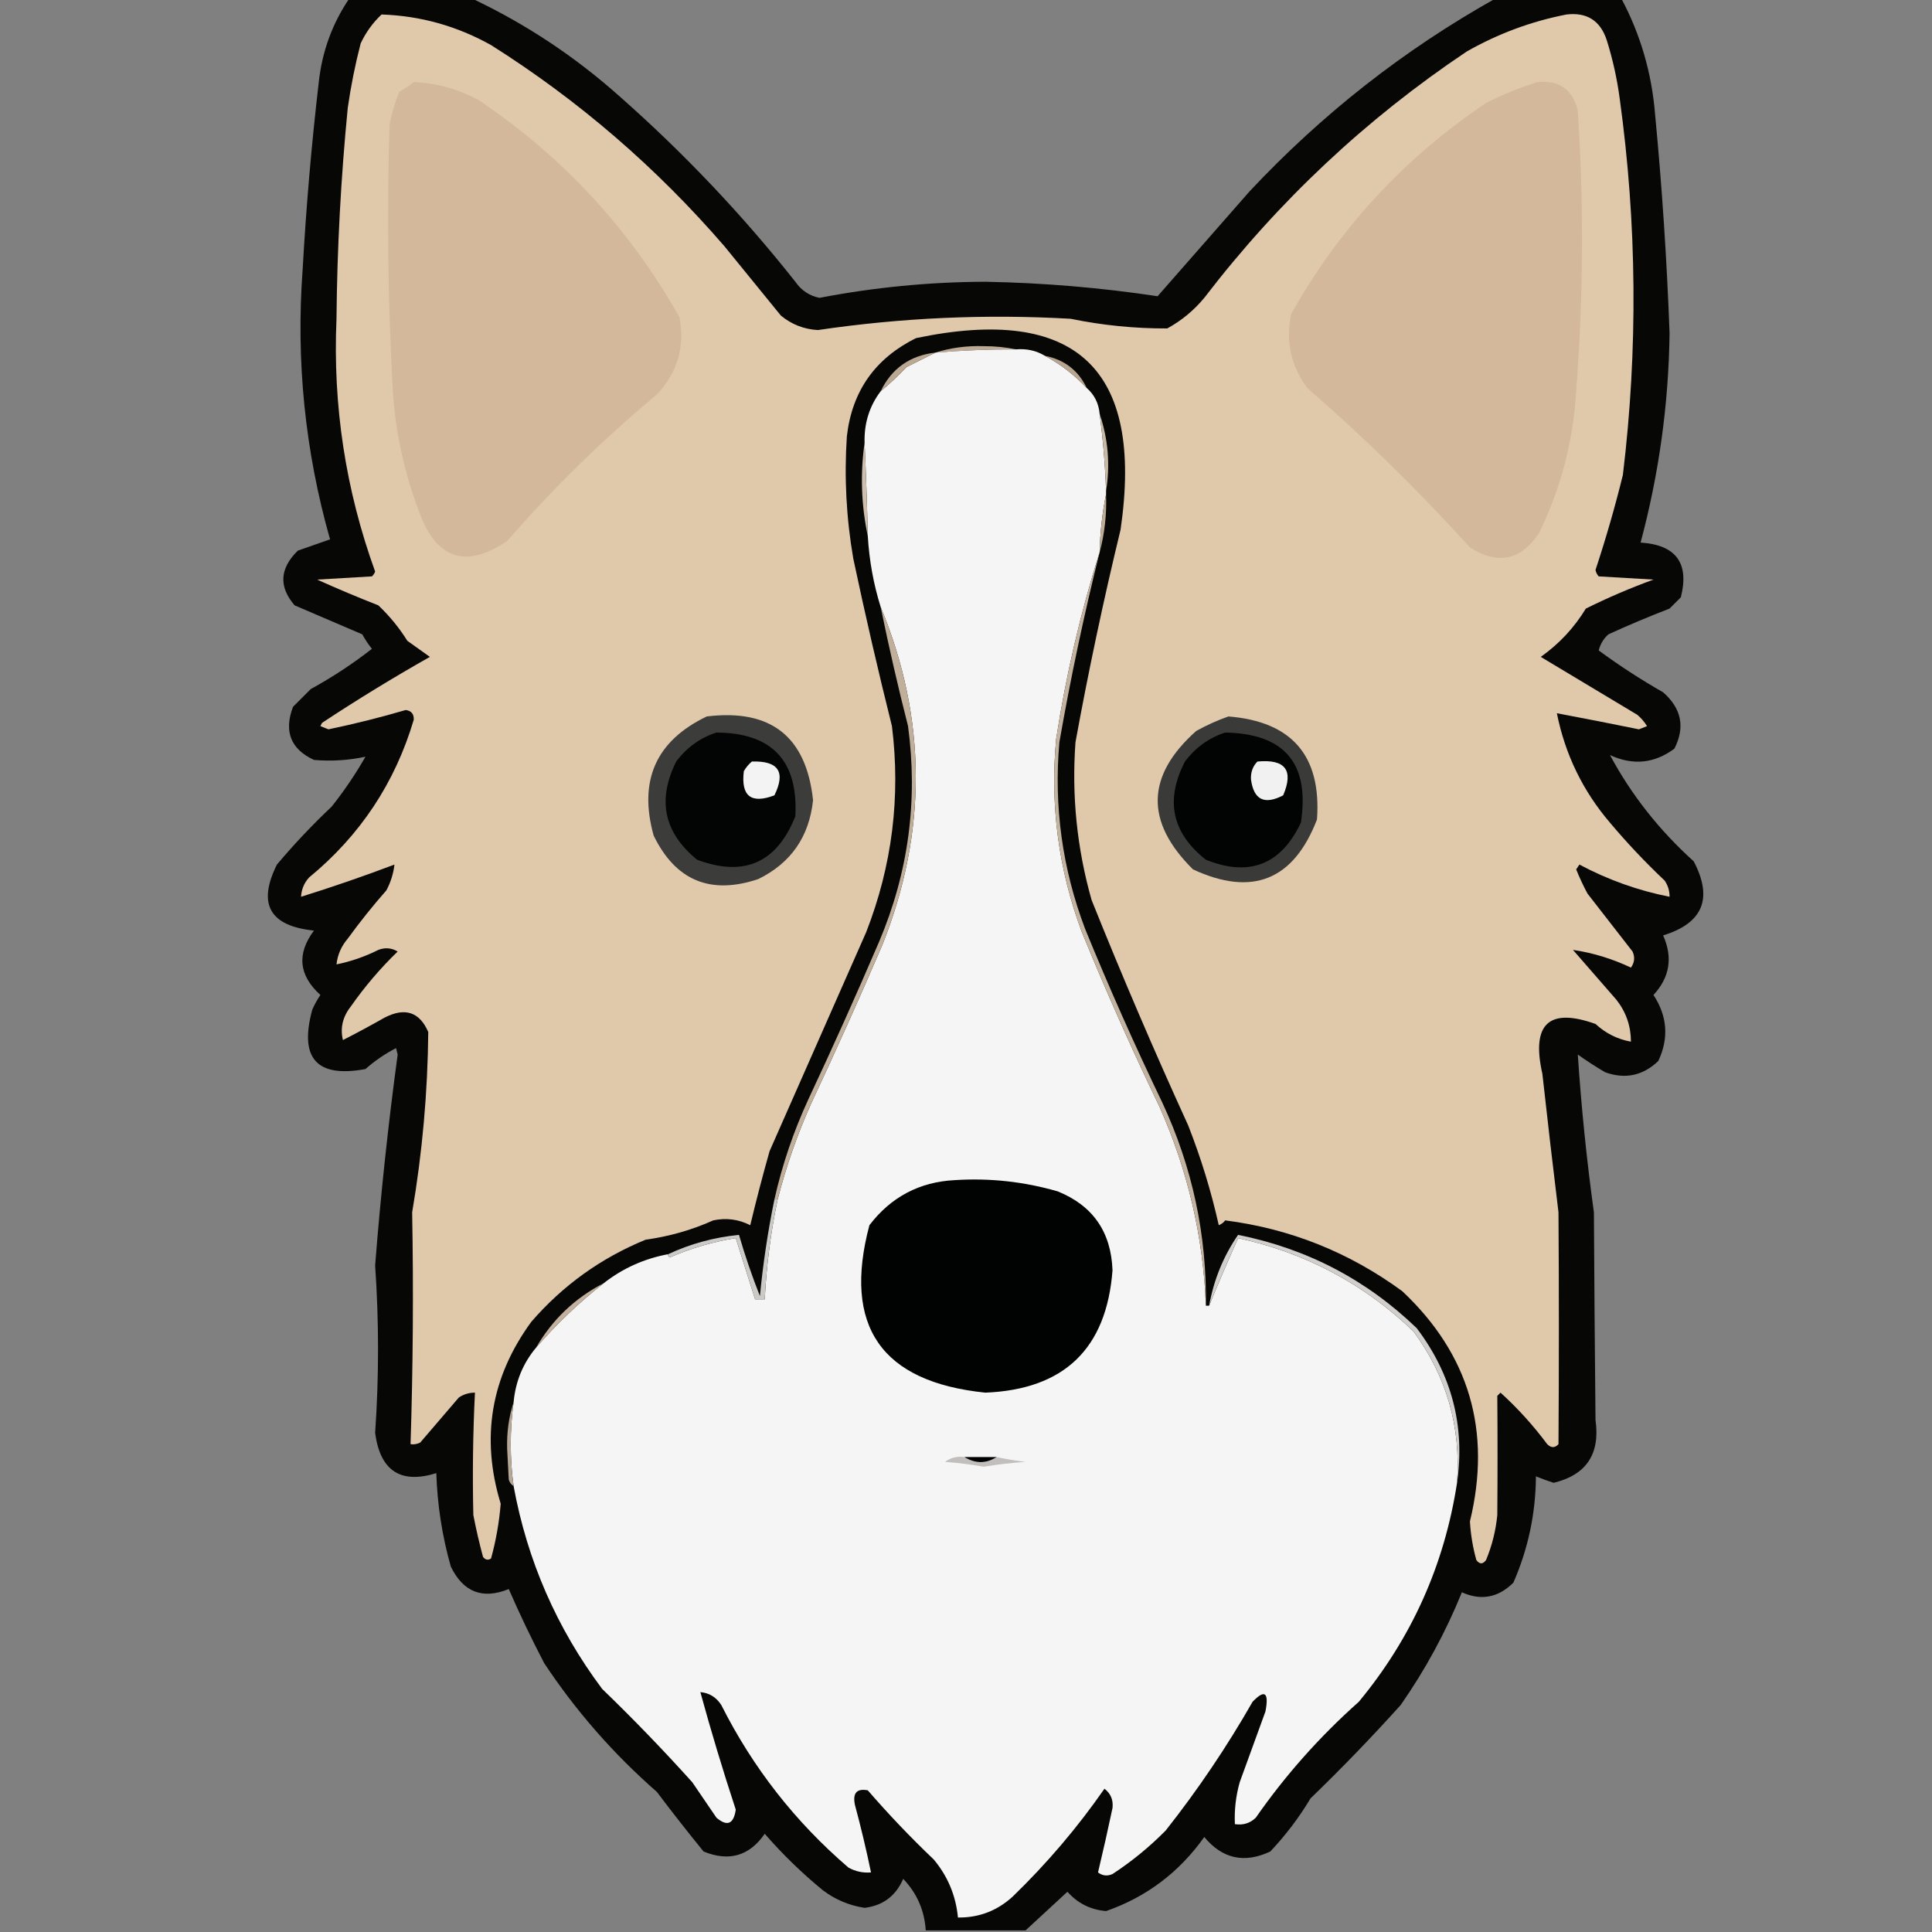<?xml version="1.0" encoding="UTF-8"?>
<!DOCTYPE svg PUBLIC "-//W3C//DTD SVG 1.1//EN" "http://www.w3.org/Graphics/SVG/1.1/DTD/svg11.dtd">
<svg xmlns="http://www.w3.org/2000/svg" version="1.1" width="600px" height="600px" style="shape-rendering:geometricPrecision; text-rendering:geometricPrecision; image-rendering:optimizeQuality; fill-rule:evenodd; clip-rule:evenodd" xmlns:xlink="http://www.w3.org/1999/xlink">
<rect width="100%" height="100%" fill="#808080" stroke="none"/>
<g><path style="opacity:0.96" fill="#030302" d="M 108.5,-0.5 C 121.167,-0.5 133.833,-0.5 146.5,-0.5C 163.265,7.418 178.598,17.584 192.5,30C 212.439,47.602 230.605,66.769 247,87.5C 248.845,90.183 251.345,91.85 254.5,92.5C 271.505,89.23 288.672,87.564 306,87.5C 323.985,87.832 341.818,89.332 359.5,92C 369,81.167 378.5,70.333 388,59.5C 410.532,35.44 436.032,15.44 464.5,-0.5C 477.5,-0.5 490.5,-0.5 503.5,-0.5C 509.465,10.679 512.965,22.679 514,35.5C 516.163,58.123 517.663,80.79 518.5,103.5C 518.201,125.558 515.201,147.224 509.5,168.5C 520.519,169.22 524.685,174.887 522,185.5C 520.833,186.667 519.667,187.833 518.5,189C 512.085,191.472 505.752,194.138 499.5,197C 497.99,198.351 496.99,200.018 496.5,202C 502.879,206.7 509.545,211.033 516.5,215C 522.215,220.013 523.382,225.846 520,232.5C 513.797,237.115 507.13,237.781 500,234.5C 506.602,246.81 515.269,257.81 526,267.5C 532.041,279.021 528.874,286.687 516.5,290.5C 519.562,297.353 518.562,303.52 513.5,309C 517.825,315.598 518.325,322.432 515,329.5C 510.228,334.068 504.728,335.235 498.5,333C 495.582,331.291 492.748,329.458 490,327.5C 491.085,343.856 492.752,360.19 495,376.5C 495.117,398.014 495.284,419.514 495.5,441C 496.988,451.552 492.655,458.052 482.5,460.5C 480.618,459.907 478.785,459.24 477,458.5C 476.915,470.018 474.582,481.018 470,491.5C 465.286,496.182 459.953,497.182 454,494.5C 448.967,506.902 442.633,518.569 435,529.5C 426.03,539.47 416.697,549.137 407,558.5C 403.44,564.449 399.274,569.949 394.5,575C 386.453,578.779 379.619,577.279 374,570.5C 366.206,581.463 356.039,589.13 343.5,593.5C 338.678,593.089 334.678,591.089 331.5,587.5C 327.12,591.55 322.787,595.55 318.5,599.5C 308.167,599.5 297.833,599.5 287.5,599.5C 287.097,593.283 284.764,587.949 280.5,583.5C 278.198,588.807 274.198,591.807 268.5,592.5C 263.69,591.761 259.356,589.927 255.5,587C 248.99,581.656 242.99,575.823 237.5,569.5C 232.721,576.399 226.388,578.233 218.5,575C 213.546,568.924 208.713,562.757 204,556.5C 190.47,544.647 178.803,531.314 169,516.5C 165.061,508.955 161.394,501.288 158,493.5C 149.853,496.793 143.853,494.46 140,486.5C 137.314,477.027 135.814,467.36 135.5,457.5C 124.405,460.94 118.071,456.773 116.5,445C 117.704,427.69 117.704,410.357 116.5,393C 118.217,371.098 120.55,349.265 123.5,327.5C 123.333,326.833 123.167,326.167 123,325.5C 119.559,327.276 116.392,329.443 113.5,332C 98.332,334.824 92.832,328.657 97,313.5C 97.707,311.919 98.54,310.419 99.5,309C 92.768,302.895 92.101,296.228 97.5,289C 83.728,287.587 79.895,280.754 86,268.5C 91.301,262.198 96.968,256.198 103,250.5C 106.891,245.607 110.391,240.44 113.5,235C 108.289,236.131 102.956,236.464 97.5,236C 90.273,232.645 88.106,227.145 91,219.5C 92.833,217.667 94.667,215.833 96.5,214C 103.213,210.317 109.546,206.15 115.5,201.5C 114.376,200.086 113.376,198.586 112.5,197C 105.466,193.992 98.466,190.992 91.5,188C 86.507,182.205 86.84,176.539 92.5,171C 95.833,169.833 99.167,168.667 102.5,167.5C 94.711,140.034 91.877,112.034 94,83.5C 95.087,64.109 96.753,44.776 99,25.5C 100.043,15.95 103.21,7.284 108.5,-0.5 Z"/></g>
<g><path style="opacity:1" fill="#e0c8ab" d="M 118.5,4.5 C 130.559,4.907 141.893,8.073 152.5,14C 179.666,31.152 203.833,51.986 225,76.5C 230.833,83.667 236.667,90.833 242.5,98C 245.849,100.759 249.683,102.259 254,102.5C 280.026,98.656 306.192,97.49 332.5,99C 342.424,101.038 352.424,102.038 362.5,102C 366.916,99.588 370.749,96.422 374,92.5C 397.036,62.46 424.202,36.96 455.5,16C 465.256,10.448 475.59,6.615 486.5,4.5C 492.85,3.758 497.017,6.425 499,12.5C 500.843,18.384 502.177,24.384 503,30.5C 508.383,69.471 508.716,108.471 504,147.5C 501.565,157.402 498.731,167.235 495.5,177C 495.645,177.772 495.978,178.439 496.5,179C 502.167,179.333 507.833,179.667 513.5,180C 506.302,182.619 499.302,185.619 492.5,189C 488.878,194.956 484.211,199.956 478.5,204C 488.5,210 498.5,216 508.5,222C 509.687,223.019 510.687,224.186 511.5,225.5C 510.667,225.833 509.833,226.167 509,226.5C 500.509,224.769 492.009,223.102 483.5,221.5C 486.059,234.285 491.559,245.618 500,255.5C 505.301,261.802 510.968,267.802 517,273.5C 518.009,275.025 518.509,276.692 518.5,278.5C 508.729,276.575 499.395,273.242 490.5,268.5C 490.167,269 489.833,269.5 489.5,270C 490.53,272.56 491.697,275.06 493,277.5C 497.667,283.5 502.333,289.5 507,295.5C 507.798,297.259 507.631,298.926 506.5,300.5C 500.684,297.741 494.684,295.908 488.5,295C 493,300.167 497.5,305.333 502,310.5C 504.992,314.31 506.492,318.643 506.5,323.5C 502.357,322.762 498.69,320.929 495.5,318C 481.001,312.82 475.501,317.986 479,333.5C 480.585,347.844 482.251,362.177 484,376.5C 484.162,400.518 484.162,424.518 484,448.5C 482.887,449.711 481.72,449.711 480.5,448.5C 476.164,442.667 471.331,437.333 466,432.5C 465.667,432.833 465.333,433.167 465,433.5C 465.1,445.831 465.1,458.164 465,470.5C 464.529,475.362 463.362,480.029 461.5,484.5C 460.5,485.833 459.5,485.833 458.5,484.5C 457.403,480.585 456.736,476.585 456.5,472.5C 463.297,444.408 456.297,420.575 435.5,401C 419.004,388.913 400.671,381.58 380.5,379C 379.975,379.692 379.308,380.192 378.5,380.5C 376.142,369.953 372.975,359.62 369,349.5C 358.449,326.399 348.449,303.065 339,279.5C 334.453,263.455 332.786,247.122 334,230.5C 338.037,208.352 342.704,186.352 348,164.5C 355.302,114.472 334.136,94.638 284.5,105C 271.774,111.296 264.608,121.462 263,135.5C 262.155,148.243 262.822,160.91 265,173.5C 268.689,190.922 272.689,208.256 277,225.5C 279.734,247.489 277.067,268.823 269,289.5C 258.983,312.197 248.983,334.864 239,357.5C 236.859,365.06 234.859,372.727 233,380.5C 229.369,378.65 225.536,378.15 221.5,379C 214.893,381.975 207.893,383.975 200.5,385C 186.638,390.681 174.805,399.181 165,410.5C 152.426,427.707 149.26,446.541 155.5,467C 155.023,472.803 154.023,478.47 152.5,484C 151.551,484.617 150.718,484.451 150,483.5C 148.842,479.203 147.842,474.869 147,470.5C 146.706,457.832 146.873,445.165 147.5,432.5C 145.692,432.491 144.025,432.991 142.5,434C 138.5,438.667 134.5,443.333 130.5,448C 129.552,448.483 128.552,448.649 127.5,448.5C 128.267,424.507 128.434,400.507 128,376.5C 131.154,357.943 132.821,339.276 133,320.5C 130.301,314.279 125.801,312.779 119.5,316C 115.054,318.523 110.721,320.856 106.5,323C 105.591,319.245 106.425,315.745 109,312.5C 113.271,306.392 118.104,300.726 123.5,295.5C 121.579,294.359 119.579,294.192 117.5,295C 113.332,297.089 108.998,298.589 104.5,299.5C 104.841,296.484 106.007,293.818 108,291.5C 111.76,286.317 115.76,281.317 120,276.5C 121.341,273.978 122.174,271.311 122.5,268.5C 112.924,272.123 103.257,275.456 93.5,278.5C 93.608,276.217 94.441,274.217 96,272.5C 111.853,259.45 122.687,243.116 128.5,223.5C 128.566,221.734 127.732,220.734 126,220.5C 118.085,222.82 110.085,224.82 102,226.5C 101.167,226.167 100.333,225.833 99.5,225.5C 99.667,225.167 99.833,224.833 100,224.5C 110.916,217.29 122.083,210.457 133.5,204C 131.167,202.333 128.833,200.667 126.5,199C 123.978,194.966 120.978,191.299 117.5,188C 111.077,185.482 104.744,182.815 98.5,180C 104.167,179.667 109.833,179.333 115.5,179C 115.957,178.586 116.291,178.086 116.5,177.5C 107.332,152.157 103.332,125.99 104.5,99C 104.698,77.118 105.865,55.285 108,33.5C 108.963,26.758 110.296,20.091 112,13.5C 113.611,10.062 115.777,7.062 118.5,4.5 Z"/></g>
<g><path style="opacity:1" fill="#d3b89b" d="M 128.5,25.5 C 135.577,25.803 142.243,27.636 148.5,31C 174.686,48.534 195.519,71.034 211,98.5C 212.745,107.68 210.411,115.68 204,122.5C 187.27,136.441 171.77,151.607 157.5,168C 144.521,176.785 135.355,173.619 130,158.5C 125.511,146.568 122.844,134.234 122,121.5C 120.481,93.851 120.147,66.184 121,38.5C 121.692,35.064 122.692,31.73 124,28.5C 125.652,27.601 127.152,26.601 128.5,25.5 Z"/></g>
<g><path style="opacity:1" fill="#d3b89b" d="M 477.5,25.5 C 484.33,24.833 488.496,27.833 490,34.5C 492.015,65.518 491.681,96.518 489,127.5C 487.505,140.817 483.838,153.484 478,165.5C 472.341,174.028 465.174,175.528 456.5,170C 440.688,152.522 423.855,136.022 406,120.5C 400.901,113.627 399.235,105.96 401,97.5C 415.93,70.9 436.097,49.067 461.5,32C 466.744,29.315 472.077,27.148 477.5,25.5 Z"/></g>
<g><path style="opacity:1" fill="#bcaa95" d="M 315.5,108.5 C 307.149,108.482 298.816,108.815 290.5,109.5C 295.245,108.001 300.245,107.334 305.5,107.5C 309.018,107.502 312.351,107.835 315.5,108.5 Z"/></g>
<g><path style="opacity:1" fill="#f5f5f5" d="M 315.5,108.5 C 318.829,108.215 321.829,108.882 324.5,110.5C 329.335,113.095 333.669,116.429 337.5,120.5C 339.873,122.579 341.206,125.246 341.5,128.5C 342.558,136.461 343.225,144.461 343.5,152.5C 343.5,152.833 343.5,153.167 343.5,153.5C 342.318,159.301 341.652,165.301 341.5,171.5C 335.566,190.306 331.066,209.64 328,229.5C 326.077,250.116 328.744,270.116 336,289.5C 343.451,307.736 351.451,325.736 360,343.5C 368.869,363.367 373.702,384.034 374.5,405.5C 374.833,405.5 375.167,405.5 375.5,405.5C 378.158,399.019 381.158,392.019 384.5,384.5C 405.488,389.075 423.654,398.741 439,413.5C 449.251,427.429 453.751,443.096 452.5,460.5C 448.564,486.032 438.398,508.699 422,528.5C 409.848,539.311 399.181,551.311 390,564.5C 388.211,566.229 386.044,566.896 383.5,566.5C 383.305,562.085 383.805,557.751 385,553.5C 387.667,546.167 390.333,538.833 393,531.5C 394.123,525.563 392.789,524.563 389,528.5C 380.991,542.524 371.991,555.858 362,568.5C 356.959,573.598 351.459,578.098 345.5,582C 343.888,582.72 342.388,582.554 341,581.5C 342.565,574.942 344.065,568.275 345.5,561.5C 345.779,558.994 344.946,556.994 343,555.5C 334.625,567.548 325.125,578.715 314.5,589C 309.674,593.415 304.007,595.582 297.5,595.5C 296.849,588.709 294.349,582.709 290,577.5C 282.774,570.61 275.941,563.443 269.5,556C 266.082,555.351 264.749,556.851 265.5,560.5C 267.374,567.453 269.04,574.453 270.5,581.5C 268.011,581.702 265.677,581.202 263.5,580C 246.96,565.795 233.793,548.961 224,529.5C 222.429,527.077 220.263,525.744 217.5,525.5C 220.852,537.726 224.519,549.893 228.5,562C 227.838,566.504 225.838,567.337 222.5,564.5C 220,560.833 217.5,557.167 215,553.5C 206.03,543.53 196.697,533.863 187,524.5C 172.914,505.659 163.747,484.659 159.5,461.5C 158.319,452.842 158.319,444.176 159.5,435.5C 160.097,429.025 162.43,423.358 166.5,418.5C 172.868,411.131 179.868,404.464 187.5,398.5C 193.401,393.884 200.068,390.884 207.5,389.5C 207.435,389.938 207.601,390.272 208,390.5C 214.581,387.646 221.414,385.646 228.5,384.5C 230.5,390.833 232.5,397.167 234.5,403.5C 235.5,403.5 236.5,403.5 237.5,403.5C 238.021,393.057 239.354,382.724 241.5,372.5C 244.133,362.226 247.633,352.226 252,342.5C 259.608,326.285 266.941,309.952 274,293.5C 288.035,258.27 287.869,223.27 273.5,188.5C 271.291,181.446 269.958,174.112 269.5,166.5C 269.291,156.828 268.958,147.161 268.5,137.5C 268.336,131.46 270.003,126.127 273.5,121.5C 276.297,119.205 278.964,116.705 281.5,114C 284.592,112.454 287.592,110.954 290.5,109.5C 298.816,108.815 307.149,108.482 315.5,108.5 Z"/></g>
<g><path style="opacity:1" fill="#bba892" d="M 290.5,109.5 C 287.592,110.954 284.592,112.454 281.5,114C 278.964,116.705 276.297,119.205 273.5,121.5C 276.937,114.404 282.604,110.404 290.5,109.5 Z"/></g>
<g><path style="opacity:1" fill="#b9a690" d="M 324.5,110.5 C 330.526,111.675 334.859,115.008 337.5,120.5C 333.669,116.429 329.335,113.095 324.5,110.5 Z"/></g>
<g><path style="opacity:1" fill="#c8b8a6" d="M 341.5,128.5 C 344.152,136.37 344.819,144.37 343.5,152.5C 343.225,144.461 342.558,136.461 341.5,128.5 Z"/></g>
<g><path style="opacity:1" fill="#cdbeae" d="M 268.5,137.5 C 268.958,147.161 269.291,156.828 269.5,166.5C 267.469,156.877 267.135,147.211 268.5,137.5 Z"/></g>
<g><path style="opacity:1" fill="#beac97" d="M 343.5,153.5 C 343.724,159.739 343.057,165.739 341.5,171.5C 341.652,165.301 342.318,159.301 343.5,153.5 Z"/></g>
<g><path style="opacity:1" fill="#3c3c3a" d="M 219.5,222.5 C 239.391,220.07 250.391,228.737 252.5,248.5C 251.307,259.846 245.641,268.013 235.5,273C 220.643,277.984 209.81,273.484 203,259.5C 198.231,242.383 203.731,230.05 219.5,222.5 Z"/></g>
<g><path style="opacity:1" fill="#3a3a39" d="M 381.5,222.5 C 401.252,224.084 410.419,234.751 409,254.5C 401.733,273.369 388.9,278.535 370.5,270C 355.558,255.239 355.892,240.905 371.5,227C 374.815,225.17 378.149,223.67 381.5,222.5 Z"/></g>
<g><path style="opacity:1" fill="#030404" d="M 222.5,227.5 C 239.765,227.598 247.931,236.265 247,253.5C 241.253,267.957 231.086,272.457 216.5,267C 206.203,258.639 204.037,248.472 210,236.5C 213.299,232.118 217.466,229.118 222.5,227.5 Z"/></g>
<g><path style="opacity:1" fill="#020303" d="M 380.5,227.5 C 398.991,227.828 406.825,237.161 404,255.5C 397.803,268.567 387.97,272.4 374.5,267C 363.947,258.696 361.78,248.53 368,236.5C 371.299,232.118 375.466,229.118 380.5,227.5 Z"/></g>
<g><path style="opacity:1" fill="#f3f3f3" d="M 233.5,236.5 C 241.744,236.228 244.078,239.728 240.5,247C 233.243,249.746 230.077,247.246 231,239.5C 231.698,238.309 232.531,237.309 233.5,236.5 Z"/></g>
<g><path style="opacity:1" fill="#f1f1f1" d="M 390.5,236.5 C 399.16,235.687 401.827,239.187 398.5,247C 392.657,250.05 389.324,248.383 388.5,242C 388.395,239.822 389.061,237.988 390.5,236.5 Z"/></g>
<g><path style="opacity:1" fill="#c0af9a" d="M 273.5,188.5 C 287.869,223.27 288.035,258.27 274,293.5C 266.941,309.952 259.608,326.285 252,342.5C 247.633,352.226 244.133,362.226 241.5,372.5C 241.167,372.5 240.833,372.5 240.5,372.5C 242.899,361.804 246.399,351.47 251,341.5C 258.608,325.285 265.941,308.952 273,292.5C 282.119,270.966 285.119,248.633 282,225.5C 278.881,213.292 276.048,200.959 273.5,188.5 Z"/></g>
<g><path style="opacity:1" fill="#c3b3a1" d="M 341.5,171.5 C 336.647,190.926 332.48,210.592 329,230.5C 327.243,250.442 329.909,269.776 337,288.5C 344.451,306.736 352.451,324.736 361,342.5C 370.296,362.478 374.796,383.478 374.5,405.5C 373.702,384.034 368.869,363.367 360,343.5C 351.451,325.736 343.451,307.736 336,289.5C 328.744,270.116 326.077,250.116 328,229.5C 331.066,209.64 335.566,190.306 341.5,171.5 Z"/></g>
<g><path style="opacity:1" fill="#010202" d="M 296.5,366.5 C 307.39,365.8 318.057,366.967 328.5,370C 339.4,374.42 345.067,382.586 345.5,394.5C 343.654,418.844 330.488,431.511 306,432.5C 273.68,429.186 261.68,411.853 270,380.5C 276.708,371.73 285.542,367.063 296.5,366.5 Z"/></g>
<g><path style="opacity:1" fill="#cccac6" d="M 240.5,372.5 C 240.833,372.5 241.167,372.5 241.5,372.5C 239.354,382.724 238.021,393.057 237.5,403.5C 236.5,403.5 235.5,403.5 234.5,403.5C 232.5,397.167 230.5,390.833 228.5,384.5C 221.414,385.646 214.581,387.646 208,390.5C 207.601,390.272 207.435,389.938 207.5,389.5C 214.409,386.271 221.742,384.271 229.5,383.5C 231.359,389.91 233.526,396.243 236,402.5C 236.968,392.41 238.468,382.41 240.5,372.5 Z"/></g>
<g><path style="opacity:1" fill="#d1cecb" d="M 452.5,460.5 C 453.751,443.096 449.251,427.429 439,413.5C 423.654,398.741 405.488,389.075 384.5,384.5C 381.158,392.019 378.158,399.019 375.5,405.5C 376.974,397.381 379.974,390.048 384.5,383.5C 405.923,387.793 424.423,397.459 440,412.5C 450.856,426.877 455.022,442.877 452.5,460.5 Z"/></g>
<g><path style="opacity:1" fill="#c3b19e" d="M 187.5,398.5 C 179.868,404.464 172.868,411.131 166.5,418.5C 171.551,409.782 178.551,403.115 187.5,398.5 Z"/></g>
<g><path style="opacity:1" fill="#b7a897" d="M 159.5,435.5 C 158.319,444.176 158.319,452.842 159.5,461.5C 158.778,461.082 158.278,460.416 158,459.5C 157.833,456.333 157.667,453.167 157.5,450C 157.344,444.91 158.01,440.077 159.5,435.5 Z"/></g>
<g><path style="opacity:1" fill="#c2bebb" d="M 299.5,452.5 C 302.931,454.59 306.264,454.59 309.5,452.5C 312.456,453.137 315.456,453.637 318.5,454C 314.137,454.29 309.804,454.79 305.5,455.5C 301.529,454.803 297.529,454.303 293.5,454C 295.25,452.681 297.25,452.181 299.5,452.5 Z"/></g>
<g><path style="opacity:1" fill="#000000" d="M 299.5,452.5 C 302.833,452.5 306.167,452.5 309.5,452.5C 306.264,454.59 302.931,454.59 299.5,452.5 Z"/></g>
</svg>
